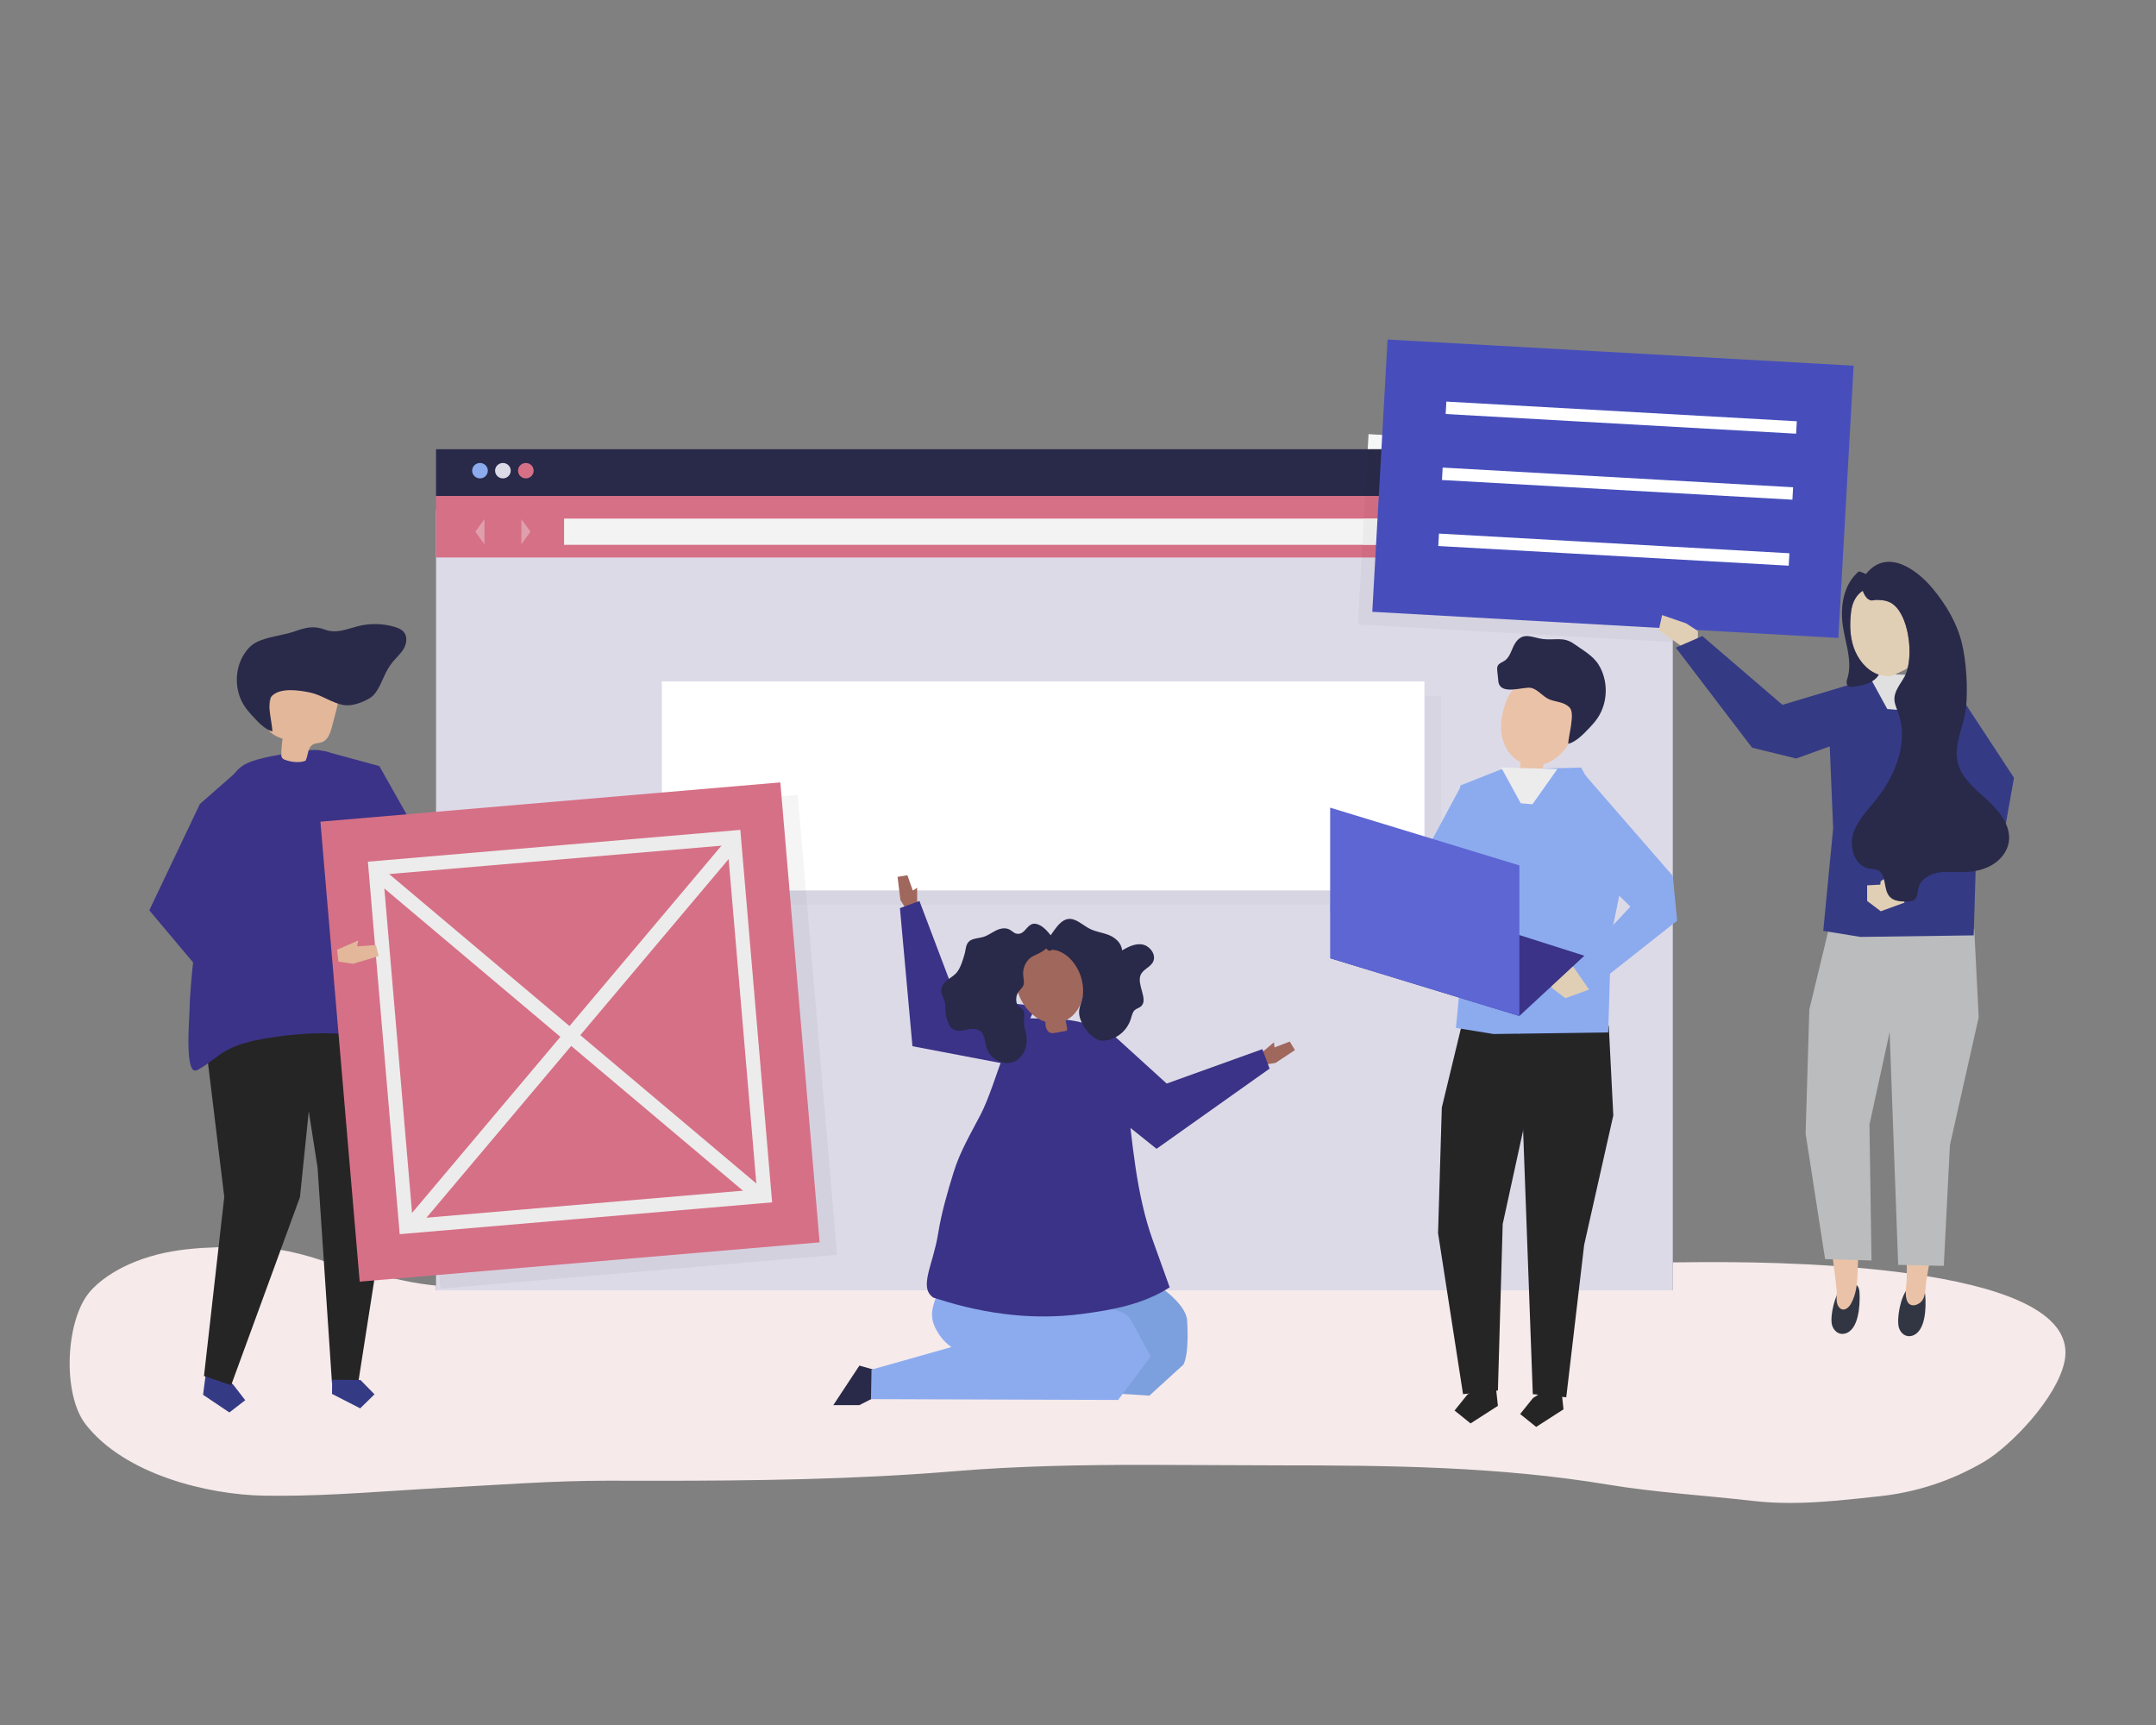 <?xml version="1.0" encoding="UTF-8" standalone="no"?>
<svg
   xmlns:dc="http://purl.org/dc/elements/1.1/"
   xmlns:cc="http://creativecommons.org/ns#"
   xmlns:rdf="http://www.w3.org/1999/02/22-rdf-syntax-ns#"
   xmlns:svg="http://www.w3.org/2000/svg"
   xmlns="http://www.w3.org/2000/svg"
   xmlns:sodipodi="http://sodipodi.sourceforge.net/DTD/sodipodi-0.dtd"
   xmlns:inkscape="http://www.inkscape.org/namespaces/inkscape"
   viewBox="0 0 1333.333 1066.667"
   height="1066.667"
   width="1333.333"
   xml:space="preserve"
   id="svg2"
   version="1.1"
   sodipodi:docname="personas.svg"
   inkscape:version="0.92.3 (2405546, 2018-03-11)"><rect x="0" y="0" width="1333.333" height="1066.667" fill="#808080" stroke="none"/><sodipodi:namedview
     pagecolor="#ffffff"
     bordercolor="#666666"
     borderopacity="1"
     objecttolerance="10"
     gridtolerance="10"
     guidetolerance="10"
     inkscape:pageopacity="0"
     inkscape:pageshadow="2"
     inkscape:window-width="1366"
     inkscape:window-height="710"
     id="namedview87"
     showgrid="false"
     inkscape:zoom="0.22124998"
     inkscape:cx="268.92648"
     inkscape:cy="583.05089"
     inkscape:window-x="0"
     inkscape:window-y="27"
     inkscape:window-maximized="1"
     inkscape:current-layer="svg2" /><defs
     id="defs6" /><path
     id="path16"
     style="fill:#f6eaea;fill-opacity:1;fill-rule:nonzero;stroke:none;stroke-width:0.133"
     d="m 1107.04,929.349 c -7.652,0 -15.347,-0.368 -23.127,-1.267 -29.723,-3.436 -59.852,-5.152 -89.427,-10.055 -67.875,-11.255 -135.781,-11.92 -204.149,-11.92 -27.147,0 -54.284,-0.313 -81.425,-0.313 -39.517,0 -79.027,0.665 -118.465,3.935 -61.52,5.099 -123.144,5.912 -184.776,5.912 -9.304,0 -18.609,-0.019 -27.913,-0.044 -0.596,-10e-4 -1.191,-0.003 -1.785,-0.003 -34.131,0 -68.128,2.604 -102.208,4.444 -34.224,1.848 -67.504,4.883 -101.532,4.883 -3.072,0 -6.156,-0.025 -9.241,-0.077 -34.004,-0.58 -85.779,-12.849 -110.038,-44.12 -14.402,-18.581 -12.451,-63.28 1.974,-81.193 6.301,-7.827 16.459,-13.956 24.757,-17.685 23.638,-10.623 47.693,-10.649 72.394,-10.869 0.303,-0.003 0.607,-0.004 0.911,-0.004 17.043,0 34.763,4.256 51.097,10.168 14.861,5.377 30.047,7.263 45.163,10.609 6.609,1.465 13.468,2.521 20.419,3.188 v 2.923 h 764.823 v -17.256 c 5.447,-0.068 10.888,-0.123 16.324,-0.147 2.284,-0.011 5.468,-0.028 9.408,-0.028 51.099,0 229.249,2.901 216.469,61.773 -4.909,22.619 -33.451,52.059 -49.461,61.535 -20.225,11.971 -42.343,19.053 -64.605,21.441 -18.764,2.012 -37.057,4.171 -55.585,4.171"
     inkscape:connector-curvature="0" /><path
     id="path18"
     style="fill:#dddae8;fill-opacity:1;fill-rule:nonzero;stroke:none;stroke-width:0.133"
     d="M 269.668,797.86 H 1034.491 V 315.387 H 269.668 Z"
     inkscape:connector-curvature="0" /><path
     id="path20"
     style="fill:#292949;fill-opacity:1;fill-rule:nonzero;stroke:none;stroke-width:0.133"
     d="M 269.668,306.728 H 1034.491 V 277.78 H 269.668 Z"
     inkscape:connector-curvature="0" /><path
     id="path22"
     style="fill:#d67086;fill-opacity:1;fill-rule:nonzero;stroke:none;stroke-width:0.133"
     d="m 269.668,344.728 h 764.823 v -38 H 269.668 Z"
     inkscape:connector-curvature="0" /><path
     id="path24"
     style="fill:#f3f3f3;fill-opacity:1;fill-rule:nonzero;stroke:none;stroke-width:0.133"
     d="m 348.857,336.896 h 650.436 v -16.222 H 348.857 Z"
     inkscape:connector-curvature="0" /><path
     id="path26"
     style="fill:#8cabef;fill-opacity:1;fill-rule:nonzero;stroke:none;stroke-width:0.133"
     d="m 301.681,291.053 c 0,2.629 -2.167,4.761 -4.841,4.761 -2.673,0 -4.84,-2.132 -4.84,-4.761 0,-2.631 2.167,-4.763 4.84,-4.763 2.675,0 4.841,2.132 4.841,4.763"
     inkscape:connector-curvature="0" /><path
     id="path28"
     style="fill:#dddae8;fill-opacity:1;fill-rule:nonzero;stroke:none;stroke-width:0.133"
     d="m 315.857,291.053 c 0,2.629 -2.167,4.761 -4.841,4.761 -2.673,0 -4.84,-2.132 -4.84,-4.761 0,-2.631 2.167,-4.763 4.84,-4.763 2.675,0 4.841,2.132 4.841,4.763"
     inkscape:connector-curvature="0" /><path
     id="path30"
     style="fill:#d67086;fill-opacity:1;fill-rule:nonzero;stroke:none;stroke-width:0.133"
     d="m 330.033,291.053 c 0,2.629 -2.168,4.761 -4.84,4.761 -2.675,0 -4.841,-2.132 -4.841,-4.761 0,-2.631 2.167,-4.763 4.841,-4.763 2.672,0 4.84,2.132 4.84,4.763"
     inkscape:connector-curvature="0" /><path
     id="path32"
     style="fill:#e09fad;fill-opacity:1;fill-rule:nonzero;stroke:none;stroke-width:0.133"
     d="m 322.436,336.568 v -15.565 l 5.632,7.783 -5.632,7.783"
     inkscape:connector-curvature="0" /><path
     id="path34"
     style="fill:#e09fad;fill-opacity:1;fill-rule:nonzero;stroke:none;stroke-width:0.133"
     d="m 299.597,336.568 -5.632,-7.783 5.632,-7.783 v 15.565"
     inkscape:connector-curvature="0" /><path
     id="path36"
     style="fill:#353a85;fill-opacity:1;fill-rule:nonzero;stroke:none;stroke-width:0.133"
     d="m 126.704,853.791 -1.117,8.687 16.258,10.923 9.805,-7.571 -7.571,-9.805 -16.259,-10.923 -1.117,8.689"
     inkscape:connector-curvature="0" /><path
     id="path38"
     style="fill:#252526;fill-opacity:1;fill-rule:nonzero;stroke:none;stroke-width:0.133"
     d="m 126.155,850.873 12.539,-110.799 -15.086,-124.04 3.392,-26.385 67.383,-2.56 2.431,42.945 -11.311,110.211 -42.559,116.289 -16.789,-5.661"
     inkscape:connector-curvature="0" /><path
     id="path40"
     style="fill:#3b3387;fill-opacity:1;fill-rule:nonzero;stroke:none;stroke-width:0.133"
     d="m 200.708,464.496 33.893,9.232 39.2,69.459 -18.569,17.192 -26.132,-30.947 -28.392,-64.936"
     inkscape:connector-curvature="0" /><path
     id="path42"
     style="fill:#252526;fill-opacity:1;fill-rule:nonzero;stroke:none;stroke-width:0.133"
     d="m 243.825,599.507 0.177,111.811 -22.505,143.936 -16.2,-0.161 -8.904,-133.108 -20.84,-133.228 68.272,10.751"
     inkscape:connector-curvature="0" /><path
     id="path44"
     style="fill:#353a85;fill-opacity:1;fill-rule:nonzero;stroke:none;stroke-width:0.133"
     d="m 205.323,861.924 17.431,8.935 8.847,-8.672 -8.672,-8.847 -17.517,-0.175 -0.088,8.759"
     inkscape:connector-curvature="0" /><path
     id="path46"
     style="fill:#3b3387;fill-opacity:1;fill-rule:nonzero;stroke:none;stroke-width:0.133"
     d="m 116.634,637.533 c 0.154,-4.845 0.424,-8.889 0.462,-10.332 0.347,-12.999 1.505,-25.967 3.132,-38.872 1.458,-11.565 3.298,-40.276 5.278,-51.769 1.634,-9.489 7.328,-33.176 11.443,-41.979 10.232,-21.889 7.071,-23.912 52.015,-30.412 19.699,-2.848 24.353,9.428 40.457,23.544 1.588,1.393 1.501,9.683 1.869,11.877 0.649,3.867 1.344,7.725 2.141,11.567 0.627,3.019 1.319,6.029 2.093,9.019 l -0.001,-10e-4 c 0,0 13.519,61.523 22.459,74.589 8.94,13.067 27.411,31.333 -3.485,42.487 -5.475,1.771 -10.984,3.455 -16.684,4.355 0,0 -25.268,-2.808 -38.263,-2.711 -11.967,0.088 -23.984,1.3 -35.749,3.329 -7.868,1.315 -15.897,3.225 -22.936,6.903 -6.715,3.507 -11.56,8.667 -18.373,12.297 -0.645,0.344 -1.353,0.701 -2.086,0.6 -3.913,-0.544 -4.097,-14.292 -3.772,-24.491"
     inkscape:connector-curvature="0" /><path
     id="path48"
     style="fill:#e2b79a;fill-opacity:1;fill-rule:nonzero;stroke:none;stroke-width:0.133"
     d="m 189.016,470.343 c -2.268,1.12 -7.62,1.521 -13.204,-0.665 -1.125,-0.44 -1.884,-1.525 -1.868,-2.733 0.044,-3.392 0.316,-6.78 0.816,-10.135 -4.188,-1.473 -9.027,-3.681 -9.757,-8.059 -0.229,-1.38 0.009,-2.789 0.247,-4.167 0.984,-5.696 1.969,-11.392 2.953,-17.088 0.34,-1.969 0.703,-3.997 1.773,-5.685 1.88,-2.961 5.528,-4.257 8.985,-4.857 8.819,-1.532 18.431,0.38 25.269,6.156 1.82,1.537 3.465,3.387 4.268,5.629 1.237,3.459 0.312,7.273 -0.621,10.827 -0.861,3.28 -1.721,6.559 -2.583,9.839 -0.991,3.772 -2.421,8.06 -6.055,9.475 -1.931,0.751 -4.208,0.532 -5.956,1.643 -3.08,1.959 -2.665,6.54 -4.268,9.821"
     inkscape:connector-curvature="0" /><path
     id="path50"
     style="fill:#292949;fill-opacity:1;fill-rule:nonzero;stroke:none;stroke-width:0.133"
     d="m 239.92,413.54 c 0.867,-1.423 1.8,-2.795 2.844,-4.083 2.263,-2.788 5.048,-5.179 6.868,-8.273 1.82,-3.095 2.46,-7.291 0.277,-10.14 -1.409,-1.839 -3.696,-2.759 -5.919,-3.412 -7.324,-2.156 -15.229,-2.301 -22.628,-0.419 -7.048,1.793 -13.355,4.764 -20.448,2.115 -6.665,-2.489 -11.48,-1.475 -18.447,1.011 -7.539,2.689 -17.659,3.324 -24.483,7.123 -2.849,1.585 -5.124,4.063 -6.896,6.8 -6.14,9.484 -6.175,22.561 -0.084,32.076 1.367,2.136 3.003,4.087 4.72,5.951 3.557,3.856 7.812,8.621 12.704,10.049 0.116,-4.376 -3.871,-18.176 -0.509,-21.764 5.335,-5.692 17.395,-3.707 24.012,-2.305 7.219,1.529 13.652,6.641 20.808,7.732 5.149,0.787 11.721,-1.739 16.1,-4.4 5.403,-3.287 7.919,-12.868 11.08,-18.06"
     inkscape:connector-curvature="0" /><path
     id="path52"
     style="fill:#3b3387;fill-opacity:1;fill-rule:nonzero;stroke:none;stroke-width:0.133"
     d="m 151.651,472.583 -28.043,24.572 -31.284,65.744 39.513,47.008 6.798,-26.288 13.016,-111.036"
     inkscape:connector-curvature="0" /><path
     id="path54"
     style="fill:#d8d5e3;fill-opacity:1;fill-rule:nonzero;stroke:none;stroke-width:0.133"
     d="M 891.275,559.616 H 499.183 l -0.773,-9.056 H 880.888 V 430.435 h 10.387 v 129.181"
     inkscape:connector-curvature="0" /><path
     id="path56"
     style="fill:#ffffff;fill-opacity:1;fill-rule:nonzero;stroke:none;stroke-width:0.133"
     d="M 409.311,550.56 H 880.888 V 421.377 H 409.311 Z"
     inkscape:connector-curvature="0" /><path
     id="path58"
     style="fill:#f5f5f5;fill-opacity:1;fill-rule:nonzero;stroke:none;stroke-width:0.133"
     d="m 269.668,765.224 -11.071,-129.62 c 5.628,-2.525 9.125,-5.349 11.071,-8.352 v 137.972 m 0,-152.744 c -2.825,-6.213 -8.045,-12.396 -11.685,-17.716 -1.093,-1.597 -2.255,-3.92 -3.452,-6.765 l -2.703,-31.652 3.404,4.032 14.436,-13.365 v 65.467 m 0,-76.617 -13.597,-24.095 13.597,-1.161 v 25.256"
     inkscape:connector-curvature="0" /><path
     id="path60"
     style="fill:#d4d1df;fill-opacity:1;fill-rule:nonzero;stroke:none;stroke-width:0.133"
     d="m 272.371,796.88 -2.703,-31.656 v -137.972 c 3.009,-4.647 2.296,-9.719 0,-14.772 v -65.467 l 4.133,-3.827 -4.133,-7.324 v -25.256 l 139.643,-11.925 v 51.879 h 10.387 v 9.056 h 79.485 l 18.475,216.315 -245.287,20.949"
     inkscape:connector-curvature="0" /><path
     id="path62"
     style="fill:#393182;fill-opacity:1;fill-rule:nonzero;stroke:none;stroke-width:0.133"
     d="m 255.232,560.379 -3.404,-4.032 -3.749,-43.896 7.992,-0.683 13.597,24.095 4.133,7.324 -4.133,3.827 -14.436,13.365"
     inkscape:connector-curvature="0" /><path
     id="path64"
     style="fill:#393182;fill-opacity:1;fill-rule:nonzero;stroke:none;stroke-width:0.133"
     d="m 258.597,635.604 -4.067,-47.605 c 1.197,2.845 2.359,5.168 3.452,6.765 3.64,5.32 8.86,11.503 11.685,17.716 2.296,5.053 3.009,10.125 0,14.772 -1.945,3.003 -5.443,5.827 -11.071,8.352"
     inkscape:connector-curvature="0" /><path
     id="path66"
     style="fill:#cfcdda;fill-opacity:1;fill-rule:nonzero;stroke:none;stroke-width:0.133"
     d="m 499.183,559.616 h -79.485 v -9.056 h 78.712 l 0.773,9.056"
     inkscape:connector-curvature="0" /><path
     id="path68"
     style="fill:#f5f5f5;fill-opacity:1;fill-rule:nonzero;stroke:none;stroke-width:0.133"
     d="m 498.409,550.56 h -89.099 v -51.879 l 84.055,-7.18 5.044,59.059"
     inkscape:connector-curvature="0" /><path
     id="path70"
     style="fill:#d67086;fill-opacity:1;fill-rule:nonzero;stroke:none;stroke-width:0.133"
     d="m 506.871,768.227 -284.428,24.292 -24.293,-284.429 284.429,-24.292 24.292,284.429"
     inkscape:connector-curvature="0" /><path
     id="path72"
     style="fill:#ececec;fill-opacity:1;fill-rule:nonzero;stroke:none;stroke-width:0.133"
     d="m 467.515,743.056 -235.22,-198.203 5.629,-6.681 235.22,198.203 -5.629,6.681"
     inkscape:connector-curvature="0" /><path
     id="path74"
     style="fill:#ececec;fill-opacity:1;fill-rule:nonzero;stroke:none;stroke-width:0.133"
     d="m 256.959,761.039 -6.681,-5.629 198.204,-235.22 6.681,5.628 -198.204,235.221"
     inkscape:connector-curvature="0" /><path
     id="path76"
     style="fill:#ececec;fill-opacity:1;fill-rule:nonzero;stroke:none;stroke-width:0.133"
     d="m 236.959,540.791 18.185,212.917 212.917,-18.184 -18.185,-212.919 z m 10.224,222.365 -19.672,-230.327 230.327,-19.672 19.672,230.327 -230.327,19.672"
     inkscape:connector-curvature="0" /><path
     id="path78"
     style="fill:#e2b79a;fill-opacity:1;fill-rule:nonzero;stroke:none;stroke-width:0.133"
     d="m 218.309,595.959 15.872,-4.743 -1.731,-6.872 -11.589,0.841 0.691,-3.631 -13.088,5.713 0.836,7.385 9.009,1.305"
     inkscape:connector-curvature="0" /><path
     id="path80"
     style="fill:#292949;fill-opacity:1;fill-rule:nonzero;stroke:none;stroke-width:0.133"
     d="m 541.503,847.255 -10.021,-2.833 -16.128,24.432 h 16.128 l 9.712,-4.953 0.309,-16.645"
     inkscape:connector-curvature="0" /><path
     id="path82"
     style="fill:#7c9fdd;fill-opacity:1;fill-rule:nonzero;stroke:none;stroke-width:0.133"
     d="m 720.343,797.883 c 0,0 14.001,10.256 13.821,19.319 0,0 1.491,19.096 -2.3,26.613 l -21.061,19.187 -38.911,-2.495 -12.561,-55.141 61.012,-7.483"
     inkscape:connector-curvature="0" /><path
     id="path84"
     style="fill:#8cabef;fill-opacity:1;fill-rule:nonzero;stroke:none;stroke-width:0.133"
     d="m 677.639,810.139 c 0,0 16.801,-3.947 22.555,7.513 l 11.447,21.141 -20.171,26.868 -152.82,-0.491 0.311,-18.251 49.44,-13.953 c -4.344,-2.921 -7.976,-7.543 -10.16,-12.241 -3.915,-8.424 -0.859,-14.661 2.292,-22.579 0.967,-2.428 5.573,-15.887 9.531,-14.829 l 87.576,26.821"
     inkscape:connector-curvature="0" /><path
     id="path86"
     style="fill:#a0675c;fill-opacity:1;fill-rule:nonzero;stroke:none;stroke-width:0.133"
     d="m 788.792,657.292 12.025,-7.953 -3.176,-5.288 -9.441,3.624 -0.34,-3.199 -9.461,8.06 2.559,5.941 7.835,-1.185"
     inkscape:connector-curvature="0" /><path
     id="path88"
     style="fill:#3b3387;fill-opacity:1;fill-rule:nonzero;stroke:none;stroke-width:0.133"
     d="m 684.38,636.279 37.133,33.752 59.175,-21.297 4.473,12.051 -69.927,49.597 -47.147,-37.764 16.292,-36.339"
     inkscape:connector-curvature="0" /><path
     id="path90"
     style="fill:#a0675c;fill-opacity:1;fill-rule:nonzero;stroke:none;stroke-width:0.133"
     d="m 556.837,556.528 -1.768,-14.308 6.083,-1.023 3.38,9.532 2.653,-1.819 0.02,12.429 -6.179,1.915 -4.189,-6.727"
     inkscape:connector-curvature="0" /><path
     id="path92"
     style="fill:#3b3387;fill-opacity:1;fill-rule:nonzero;stroke:none;stroke-width:0.133"
     d="m 640.651,622.247 -49.784,-6.297 -22.257,-58.82 -12.068,4.428 7.733,85.381 59.339,11.303 17.037,-35.995"
     inkscape:connector-curvature="0" /><path
     id="path94"
     style="fill:#3b3387;fill-opacity:1;fill-rule:nonzero;stroke:none;stroke-width:0.133"
     d="m 712.991,767.141 c -10.544,-29.36 -12.58,-60.484 -16.375,-91.303 -1.123,-9.093 -2.304,-18.385 -6.371,-26.595 -4.671,-9.428 -12.044,-14.243 -20.528,-16.728 -10.801,-3.164 -23.405,-2.551 -34.539,-2.867 -10.553,0.012 -18.588,39.947 -28.716,59.508 -6.207,11.988 -12.657,22.623 -16.685,35.611 -3.864,12.465 -7.553,25.141 -9.616,38.045 -3.117,19.485 -12.261,33.317 -2.893,39.605 0.848,0.251 1.665,0.499 2.441,0.749 15.191,4.889 30.857,8.364 46.747,9.936 14.095,1.396 28.36,1.268 42.407,-0.579 19.229,-2.531 37.832,-5.865 54.509,-16.48 -3.46,-9.633 -6.92,-19.269 -10.381,-28.904"
     inkscape:connector-curvature="0" /><path
     id="path96"
     style="fill:#a0675c;fill-opacity:1;fill-rule:nonzero;stroke:none;stroke-width:0.133"
     d="m 629.06,600.321 c 5.415,-18.327 31.669,-25.504 38.507,-4.631 2.055,6.272 3.387,12.953 2.341,19.469 -1.047,6.517 -4.801,12.861 -10.755,15.711 l -0.101,0.047 c 0.291,1.672 0.581,3.345 0.871,5.019 0.063,0.36 0.119,0.757 -0.075,1.067 -0.22,0.352 -0.676,0.457 -1.084,0.532 -1.997,0.365 -3.993,0.729 -5.989,1.095 -0.991,0.18 -2.021,0.359 -2.989,0.084 -2.117,-0.603 -3.071,-3.085 -3.235,-5.283 -0.039,-0.524 -0.051,-1.056 -0.06,-1.588 -12.007,-3.681 -20.971,-19.54 -17.431,-31.521"
     inkscape:connector-curvature="0" /><path
     id="path98"
     style="fill:#292949;fill-opacity:1;fill-rule:nonzero;stroke:none;stroke-width:0.133"
     d="m 660.288,568.311 c 4.821,-0.879 9.1,3.685 13.651,6.007 3.787,1.932 8.02,2.337 11.929,3.913 3.911,1.575 7.816,5.003 8.041,9.444 3.84,-2.16 8.004,-4.383 12.407,-3.683 4.405,0.703 8.639,5.795 7.036,10.159 -1.436,3.908 -6.439,4.981 -7.989,8.832 -2.452,6.092 5.011,15.187 0.255,19.329 -1.144,0.996 -2.735,1.279 -3.856,2.303 -1.395,1.272 -1.787,3.389 -2.363,5.28 -2.617,8.571 -10.981,14.384 -19.456,13.527 -5.327,-2.287 -9.676,-7.228 -11.74,-12.983 -2.488,-6.933 1.181,-9.503 1.601,-16.101 0.456,-7.211 -2.079,-14.751 -6.787,-20.187 -3.064,-3.536 -7.38,-6.531 -11.848,-6.811 -1.817,-0.113 -1.197,1.377 -3.28,0.044 -0.895,-0.575 -2.161,-2.808 -2.445,-3.891 4.747,-4.077 8.5,-14.025 14.844,-15.183"
     inkscape:connector-curvature="0" /><path
     id="path100"
     style="fill:#292949;fill-opacity:1;fill-rule:nonzero;stroke:none;stroke-width:0.133"
     d="m 608.191,579.34 c -2.476,0.777 -5.193,0.764 -7.541,1.885 -3.525,1.685 -3.187,5.389 -4.095,8.647 -1.004,3.607 -2.477,8.453 -4.741,11.307 -1.632,2.056 -3.971,3.275 -5.987,4.885 -2.017,1.612 -3.843,3.953 -3.709,6.735 0.128,2.636 1.979,4.947 2.324,7.571 0.444,3.916 -0.169,5.948 1.171,9.923 0.693,2.049 1.464,4.22 3.064,5.581 2.108,1.795 5.024,1.663 7.573,1.152 2.547,-0.512 5.172,-1.309 7.725,-0.543 5.54,1.664 4.697,7.24 6.307,11.836 2.449,6.995 10.779,10.853 16.967,8.136 5.247,-2.305 8.121,-8.577 7.683,-14.661 -0.219,-3.047 -1.527,-5.851 -1.713,-8.901 -0.181,-2.941 1.345,-7.073 -1.4,-9.323 -0.669,-0.548 -1.512,-0.821 -2.117,-1.451 -0.489,-0.509 -0.775,-1.204 -0.961,-1.901 -0.647,-2.415 -0.199,-5.085 1.176,-6.996 0.988,-1.373 2.433,-2.4 3.012,-4.036 0.664,-1.876 0.02,-4.021 -0.168,-6.063 -0.457,-4.936 2.089,-9.873 6.147,-11.919 2.673,-1.345 5.095,-2.168 7.405,-4.16 0.352,-0.303 5.596,-5.249 5.768,-4.224 -0.301,-1.787 -1.4,-3.321 -2.508,-4.727 -1.821,-2.309 -3.833,-4.553 -6.337,-5.891 -8.096,-4.324 -8.132,6.341 -14.557,5.148 -1.549,-0.288 -2.753,-1.66 -4.167,-2.457 -2.668,-1.505 -5.861,-0.832 -8.499,0.447 -2.636,1.28 -5.029,3.125 -7.82,4"
     inkscape:connector-curvature="0" /><path
     id="path102"
     style="fill:#f6f7f7;fill-opacity:1;fill-rule:nonzero;stroke:none;stroke-width:0.133"
     d="M 1034.491,387.933 V 306.728 H 844.2 1034.491 v -27.704 l 6.093,0.343 -6.093,108.567 M 1012.316,277.78 H 845.825 l 0.523,-9.315 165.968,9.315"
     inkscape:connector-curvature="0" /><path
     id="path104"
     style="fill:#d6d3e0;fill-opacity:1;fill-rule:nonzero;stroke:none;stroke-width:0.133"
     d="m 1033.979,397.052 -194.235,-10.901 2.324,-41.423 h 192.423 v 43.205 l -0.512,9.119"
     inkscape:connector-curvature="0" /><path
     id="path106"
     style="fill:#282847;fill-opacity:1;fill-rule:nonzero;stroke:none;stroke-width:0.133"
     d="M 1034.491,306.728 H 844.2 l 1.625,-28.948 H 1012.316 l 22.175,1.244 v 27.704"
     inkscape:connector-curvature="0" /><path
     id="path108"
     style="fill:#cf6c82;fill-opacity:1;fill-rule:nonzero;stroke:none;stroke-width:0.133"
     d="m 1034.491,344.728 v 0 H 842.068 l 0.44,-7.832 h 156.785 v -16.223 h -155.876 l 0.783,-13.945 h 190.291 v 38"
     inkscape:connector-curvature="0" /><path
     id="path110"
     style="fill:#ebebeb;fill-opacity:1;fill-rule:nonzero;stroke:none;stroke-width:0.133"
     d="M 999.293,336.896 H 842.508 l 0.909,-16.223 h 155.876 v 16.223"
     inkscape:connector-curvature="0" /><path
     id="path112"
     style="fill:#474ebb;fill-opacity:1;fill-rule:nonzero;stroke:none;stroke-width:0.133"
     d="m 1136.895,394.489 -288.235,-16.176 9.449,-168.365 288.235,16.176 -9.449,168.365"
     inkscape:connector-curvature="0" /><path
     id="path114"
     style="fill:#ffffff;fill-opacity:1;fill-rule:nonzero;stroke:none;stroke-width:0.133"
     d="m 1110.767,268.172 -216.723,-12.163 0.431,-7.683 216.723,12.163 -0.431,7.683"
     inkscape:connector-curvature="0" /><path
     id="path116"
     style="fill:#ffffff;fill-opacity:1;fill-rule:nonzero;stroke:none;stroke-width:0.133"
     d="m 1108.476,308.984 -216.723,-12.163 0.432,-7.684 216.723,12.163 -0.432,7.684"
     inkscape:connector-curvature="0" /><path
     id="path118"
     style="fill:#ffffff;fill-opacity:1;fill-rule:nonzero;stroke:none;stroke-width:0.133"
     d="m 1106.187,349.795 -216.723,-12.163 0.431,-7.684 216.723,12.163 -0.431,7.684"
     inkscape:connector-curvature="0" /><path
     id="path120"
     style="fill:#252526;fill-opacity:1;fill-rule:nonzero;stroke:none;stroke-width:0.133"
     d="m 965.943,862.541 0.967,8.936 -16.904,10.869 -9.903,-7.969 7.969,-9.903 16.904,-10.868 0.967,8.935"
     inkscape:connector-curvature="0" /><path
     id="path122"
     style="fill:#252526;fill-opacity:1;fill-rule:nonzero;stroke:none;stroke-width:0.133"
     d="m 925.383,860.372 0.967,8.935 -16.904,10.871 -9.903,-7.971 7.969,-9.901 16.905,-10.869 0.965,8.936"
     inkscape:connector-curvature="0" /><path
     id="path124"
     style="fill:#252526;fill-opacity:1;fill-rule:nonzero;stroke:none;stroke-width:0.133"
     d="m 997.713,689.732 -18.019,80.041 -11.075,94.245 -20.688,-1.935 -8.405,-228.795 55.387,1.005 2.8,55.437"
     inkscape:connector-curvature="0" /><path
     id="path126"
     style="fill:#252526;fill-opacity:1;fill-rule:nonzero;stroke:none;stroke-width:0.133"
     d="m 891.661,684.837 -2.325,77.697 15.449,99.549 21.564,-2.253 2.96,-102.888 15.381,-70.519 5.163,-46.16 -46.117,-5.439 -12.075,50.012"
     inkscape:connector-curvature="0" /><path
     id="path128"
     style="fill:#8cabef;fill-opacity:1;fill-rule:nonzero;stroke:none;stroke-width:0.133"
     d="m 928.143,475.812 49.683,-1.187 28.807,53.573 -10.239,50.179 -1.823,60.051 -70.872,0.968 -23.319,-3.787 6.192,-64.163 -3.549,-85.708 25.12,-9.927"
     inkscape:connector-curvature="0" /><path
     id="path130"
     style="fill:#e1cfb5;fill-opacity:1;fill-rule:nonzero;stroke:none;stroke-width:0.133"
     d="m 982.616,603.475 0.269,8.381 -14.792,5.384 -8.524,-6.46 -0.005,-9.755 8.231,-0.459 0.257,-2.147 2.696,-1.732 11.868,6.787"
     inkscape:connector-curvature="0" /><path
     id="path132"
     style="fill:#8cabef;fill-opacity:1;fill-rule:nonzero;stroke:none;stroke-width:0.133"
     d="m 979.473,478.32 55.024,63.3 2.688,27.725 -54.273,42.847 -9.737,-14.092 35.1,-37.476 -34.004,-33.289 5.203,-49.015"
     inkscape:connector-curvature="0" /><path
     id="path134"
     style="fill:#8cabef;fill-opacity:1;fill-rule:nonzero;stroke:none;stroke-width:0.133"
     d="m 926.349,508.273 -25.879,51.735 -27.903,5.545 -49.964,-2.129 0.948,-23.891 h 51.232 l 28.929,-53.795 22.636,22.535"
     inkscape:connector-curvature="0" /><path
     id="path136"
     style="fill:#eac2a7;fill-opacity:1;fill-rule:nonzero;stroke:none;stroke-width:0.133"
     d="m 931.253,434.185 c 7.491,-21.775 36.237,-13.615 42.164,5.775 3.865,12.647 -5.903,29.06 -19.007,32.692 -0.057,0.499 -0.103,0.963 -0.104,1.357 -0.008,2.031 -0.259,4.032 -0.559,6.061 -0.112,0.756 -11.583,-1.448 -12.861,-1.7 -0.447,-0.088 -0.947,-0.209 -1.188,-0.585 -0.461,-0.72 0.291,-2.841 0.375,-3.64 0.099,-0.945 0.197,-1.889 0.296,-2.835 -6.463,-3.155 -10.543,-9.876 -11.681,-16.717 -1.145,-6.873 0.315,-13.864 2.565,-20.408"
     inkscape:connector-curvature="0" /><path
     id="path138"
     style="fill:#ececec;fill-opacity:1;fill-rule:nonzero;stroke:none;stroke-width:0.133"
     d="m 963.129,475.528 -15.413,21.784 -7.245,-0.593 -12.077,-22.093 34.736,0.903"
     inkscape:connector-curvature="0" /><path
     id="path140"
     style="fill:#292949;fill-opacity:1;fill-rule:nonzero;stroke:none;stroke-width:0.133"
     d="m 926.084,416.121 c -0.039,-0.361 -0.075,-0.723 -0.112,-1.084 -0.117,-1.128 -0.221,-2.328 0.283,-3.343 0.803,-1.612 2.781,-2.159 4.275,-3.164 3.661,-2.463 4.248,-7.569 6.759,-11.199 4.827,-6.977 10.585,-2.917 16.992,-2.16 7.364,0.871 12.644,-1.639 19.123,2.972 5.236,3.728 11.711,7.216 15.219,12.879 6.103,9.856 5.868,23.272 -0.577,32.908 -1.445,2.161 -3.164,4.129 -4.964,6.007 -3.728,3.883 -8.192,8.683 -13.24,10.048 -0.029,-4.492 4.347,-18.568 0.969,-22.32 -3.367,-3.737 -8.368,-3.435 -12.684,-5.208 -3.989,-1.64 -7.157,-6.3 -11.371,-7.113 -4.667,-0.9 -19.193,5.047 -20.144,-4.129 -0.176,-1.697 -0.352,-3.396 -0.527,-5.093"
     inkscape:connector-curvature="0" /><path
     id="path142"
     style="fill:#3b3387;fill-opacity:1;fill-rule:nonzero;stroke:none;stroke-width:0.133"
     d="m 939.632,628.24 40.184,-37.265 -113.427,-36.057 -43.785,37.619 117.028,35.704"
     inkscape:connector-curvature="0" /><path
     id="path144"
     style="fill:#5d66d3;fill-opacity:1;fill-rule:nonzero;stroke:none;stroke-width:0.133"
     d="m 939.632,628.24 -117.028,-35.704 v -93.112 l 117.028,35.703 v 93.113"
     inkscape:connector-curvature="0" /><path
     id="path146"
     style="fill:#e1cfb5;fill-opacity:1;fill-rule:nonzero;stroke:none;stroke-width:0.133"
     d="m 1040.513,399.996 -14.697,-10.275 2.091,-9.371 14.897,5.136 7.189,4.685 v 5.196 l -9.48,4.628"
     inkscape:connector-curvature="0" /><path
     id="path148"
     style="fill:#323643;fill-opacity:1;fill-rule:nonzero;stroke:none;stroke-width:0.133"
     d="m 1180.139,796.263 c 1.517,-1.669 3.288,-2.58 5.287,-2.267 1.923,0.303 3.649,1.604 4.441,3.347 0.541,1.187 0.655,2.511 0.763,3.805 0.553,6.705 0.503,22.621 -8.428,24.913 -3.752,0.963 -6.856,-1.704 -7.857,-5.075 -1.511,-5.076 0.725,-19.14 5.795,-24.724"
     inkscape:connector-curvature="0" /><path
     id="path150"
     style="fill:#eac2a7;fill-opacity:1;fill-rule:nonzero;stroke:none;stroke-width:0.133"
     d="m 1176.964,695.131 0.467,40.891 c -0.543,18.161 2.293,36.425 1.749,54.589 -0.125,4.176 -1.213,8.583 -0.161,12.721 1.029,4.049 4.32,4.765 7.697,2.715 4.525,-2.747 3.796,-9.163 4.549,-13.844 2.071,-12.861 4.499,-25.664 6.66,-38.509 1.06,-6.299 -1.124,-15.124 -0.649,-21.499 l 6.607,-34.268 -26.919,-2.796"
     inkscape:connector-curvature="0" /><path
     id="path152"
     style="fill:#babcbe;fill-opacity:1;fill-rule:nonzero;stroke:none;stroke-width:0.133"
     d="m 1223.684,629.061 -17.797,79.053 -3.781,74.655 -28.219,-0.632 -7.673,-208.824 54.704,0.993 2.767,54.755"
     inkscape:connector-curvature="0" /><path
     id="path154"
     style="fill:#323643;fill-opacity:1;fill-rule:nonzero;stroke:none;stroke-width:0.133"
     d="m 1139.777,794.777 c 1.583,-1.583 3.385,-2.389 5.365,-1.957 1.901,0.417 3.568,1.82 4.283,3.611 0.488,1.22 0.545,2.552 0.597,3.855 0.265,6.743 -0.465,22.668 -9.464,24.435 -3.781,0.743 -6.761,-2.109 -7.616,-5.54 -1.288,-5.171 1.541,-19.115 6.835,-24.403"
     inkscape:connector-curvature="0" /><path
     id="path156"
     style="fill:#eac2a7;fill-opacity:1;fill-rule:nonzero;stroke:none;stroke-width:0.133"
     d="m 1154.651,700.869 -2.395,40.825 c -0.195,11.344 -1.707,22.601 -2.881,33.871 -1.091,10.465 0.607,21.368 -4.863,30.889 -1.716,2.984 -5.184,4.971 -7.605,1.345 -1.869,-2.796 -0.76,-7.457 -1.117,-10.629 -1.463,-12.944 -3.284,-25.845 -4.839,-38.777 -0.761,-6.34 1.837,-15.055 1.663,-21.444 l -4.983,-34.539 27.02,-1.541"
     inkscape:connector-curvature="0" /><path
     id="path158"
     style="fill:#babcbe;fill-opacity:1;fill-rule:nonzero;stroke:none;stroke-width:0.133"
     d="m 1118.94,624.227 -2.296,76.74 12.043,77.601 28.705,0.859 -1.267,-83.985 15.188,-69.647 5.1,-45.591 -45.548,-5.372 -11.925,49.395"
     inkscape:connector-curvature="0" /><path
     id="path160"
     style="fill:#353a85;fill-opacity:1;fill-rule:nonzero;stroke:none;stroke-width:0.133"
     d="m 1154.972,417.781 49.069,-1.171 28.449,52.912 -10.112,49.56 -1.8,59.308 -69.995,0.955 -23.032,-3.739 6.115,-63.371 -3.201,-77.327 24.507,-17.128"
     inkscape:connector-curvature="0" /><path
     id="path162"
     style="fill:#353a85;fill-opacity:1;fill-rule:nonzero;stroke:none;stroke-width:0.133"
     d="m 1205.668,420.259 39.833,60.671 -5.985,33.799 -61.693,42.736 -11.609,-10.151 41.245,-52.136 -1.6,-32.948 -0.191,-41.971"
     inkscape:connector-curvature="0" /><path
     id="path164"
     style="fill:#353a85;fill-opacity:1;fill-rule:nonzero;stroke:none;stroke-width:0.133"
     d="m 1157.943,452.037 -47.147,17 -27.284,-6.715 -47.148,-61.861 16.42,-7.151 49.519,42.523 44.82,-13.429 10.82,29.633"
     inkscape:connector-curvature="0" /><path
     id="path166"
     style="fill:#e0e0e1;fill-opacity:1;fill-rule:nonzero;stroke:none;stroke-width:0.133"
     d="m 1189.525,417.5 -15.221,21.516 -7.157,-0.585 -11.928,-21.82 34.307,0.889"
     inkscape:connector-curvature="0" /><path
     id="path168"
     style="fill:#e1cfb5;fill-opacity:1;fill-rule:nonzero;stroke:none;stroke-width:0.133"
     d="m 1177.465,549.893 0.265,8.276 -14.608,5.317 -8.42,-6.379 -0.01,-9.635 8.129,-0.453 0.256,-2.119 2.661,-1.712 11.723,6.704"
     inkscape:connector-curvature="0" /><path
     id="path170"
     style="fill:#e1cfb5;fill-opacity:1;fill-rule:nonzero;stroke:none;stroke-width:0.133"
     d="m 1171.544,374.311 c -3.183,-2.808 -6.823,-3.317 -10.881,-3.348 -1.917,-0.015 -2.56,0.481 -3.548,0.308 -0.445,-0.079 -0.96,-0.292 -1.692,-0.747 -1.452,-0.905 -2.748,-3.272 -3.428,-5.201 -3.764,2.381 -6.503,6.68 -7.256,13.227 -0.821,7.117 -0.809,14.625 1.631,21.747 2.439,7.121 7.645,13.816 14.399,16.459 0.393,0.155 0.784,0.291 1.173,0.416 2.893,0.944 5.641,1.14 8.191,0.732 l 8.512,-4.059 c 0.425,-0.36 0.836,-0.739 1.235,-1.137 2.797,-12.113 -0.235,-31.255 -8.335,-38.396"
     inkscape:connector-curvature="0" /><path
     id="path172"
     style="fill:#292949;fill-opacity:1;fill-rule:nonzero;stroke:none;stroke-width:0.133"
     d="m 1171.367,365.813 c 1.047,0.527 2.076,1.125 3.081,1.789 -1.005,-0.664 -2.035,-1.263 -3.081,-1.789 z m 57.601,128.883 c -0.921,-0.837 -1.859,-1.676 -2.799,-2.521 0.619,1.588 1.235,3.197 1.848,4.829 0.612,1.633 1.221,3.288 1.825,4.968 0.389,1.083 0.767,2.183 1.131,3.3 -0.364,-1.117 -0.741,-2.217 -1.131,-3.3 -0.604,-1.68 -1.213,-3.335 -1.825,-4.968 -0.613,-1.632 -1.229,-3.241 -1.848,-4.829 -6.799,-6.109 -13.761,-12.563 -15.629,-21.359 -0.896,-4.227 -0.495,-8.429 0.404,-12.637 1.444,-6.761 4.175,-13.537 4.887,-20.443 1.221,-11.827 0.257,-28.831 -2.631,-40.401 -3.087,-12.371 -9.819,-23.567 -17.895,-33.316 -9.796,-11.827 -28.007,-25.068 -40.905,-9.579 -0.149,0.177 -0.292,0.36 -0.431,0.545 -1.401,-0.701 -2.871,-1.269 -4.383,-1.685 -8.909,7.505 -11.201,19.585 -10.268,30.688 0.936,11.123 6.551,23.725 3.381,34.759 -0.301,1.055 -0.696,2.109 -0.688,3.207 0.01,1.097 0.535,2.281 1.557,2.68 0.623,0.241 1.316,0.16 1.976,0.075 5.452,-0.704 11.387,-1.649 15.085,-5.717 0.551,-0.605 0.973,-1.213 1.309,-1.82 -0.388,-0.127 -0.777,-0.261 -1.172,-0.416 -6.753,-2.643 -11.96,-9.337 -14.399,-16.459 -2.44,-7.121 -2.452,-14.629 -1.631,-21.747 0.753,-6.547 3.492,-10.845 7.256,-13.227 0.68,1.929 1.976,4.296 3.428,5.201 0.732,0.455 1.247,0.668 1.691,0.747 0.989,0.173 1.631,-0.323 3.549,-0.308 4.059,0.031 7.699,0.54 10.881,3.348 8.1,7.141 11.132,26.283 8.335,38.396 7.637,-7.617 10.699,-21.768 5.672,-32.344 -0.287,-0.6 -0.589,-1.189 -0.911,-1.764 0.321,0.575 0.624,1.164 0.911,1.764 5.027,10.576 1.965,24.727 -5.672,32.344 -0.049,0.211 -0.099,0.417 -0.151,0.623 -0.347,1.368 -0.765,2.644 -1.268,3.788 -0.207,0.468 -0.425,0.915 -0.656,1.339 -2.491,4.535 -6.337,8.795 -6.241,13.965 0.019,0.961 0.18,1.9 0.417,2.827 0.436,1.683 1.133,3.321 1.757,4.952 6.623,17.344 -0.659,36.923 -11.428,51.577 -5.515,7.505 -12.799,14.012 -15.943,22.78 -0.539,1.505 -0.877,3.113 -1.028,4.751 -0.732,7.9 2.989,16.505 10.596,17.793 1.792,0.303 3.695,0.184 5.341,0.949 5.621,2.613 3.192,11.831 7.353,16.425 2.687,2.969 7.233,3.073 11.237,2.959 1.311,-0.037 2.695,-0.097 3.792,-0.812 2.34,-1.527 2.115,-4.925 2.805,-7.632 1.248,-4.903 6.144,-8.123 11.087,-9.205 4.943,-1.084 10.073,-0.508 15.133,-0.5 6.321,0.011 12.785,-0.927 18.36,-3.908 2.189,-1.169 4.22,-2.695 5.951,-4.488 -0.213,-1.305 -0.436,-2.601 -0.669,-3.887 0.233,1.285 0.456,2.581 0.669,3.887 2.677,-2.776 4.628,-6.197 5.273,-9.983 1.72,-10.092 -5.729,-19.321 -13.3,-26.211"
     inkscape:connector-curvature="0" /></svg>